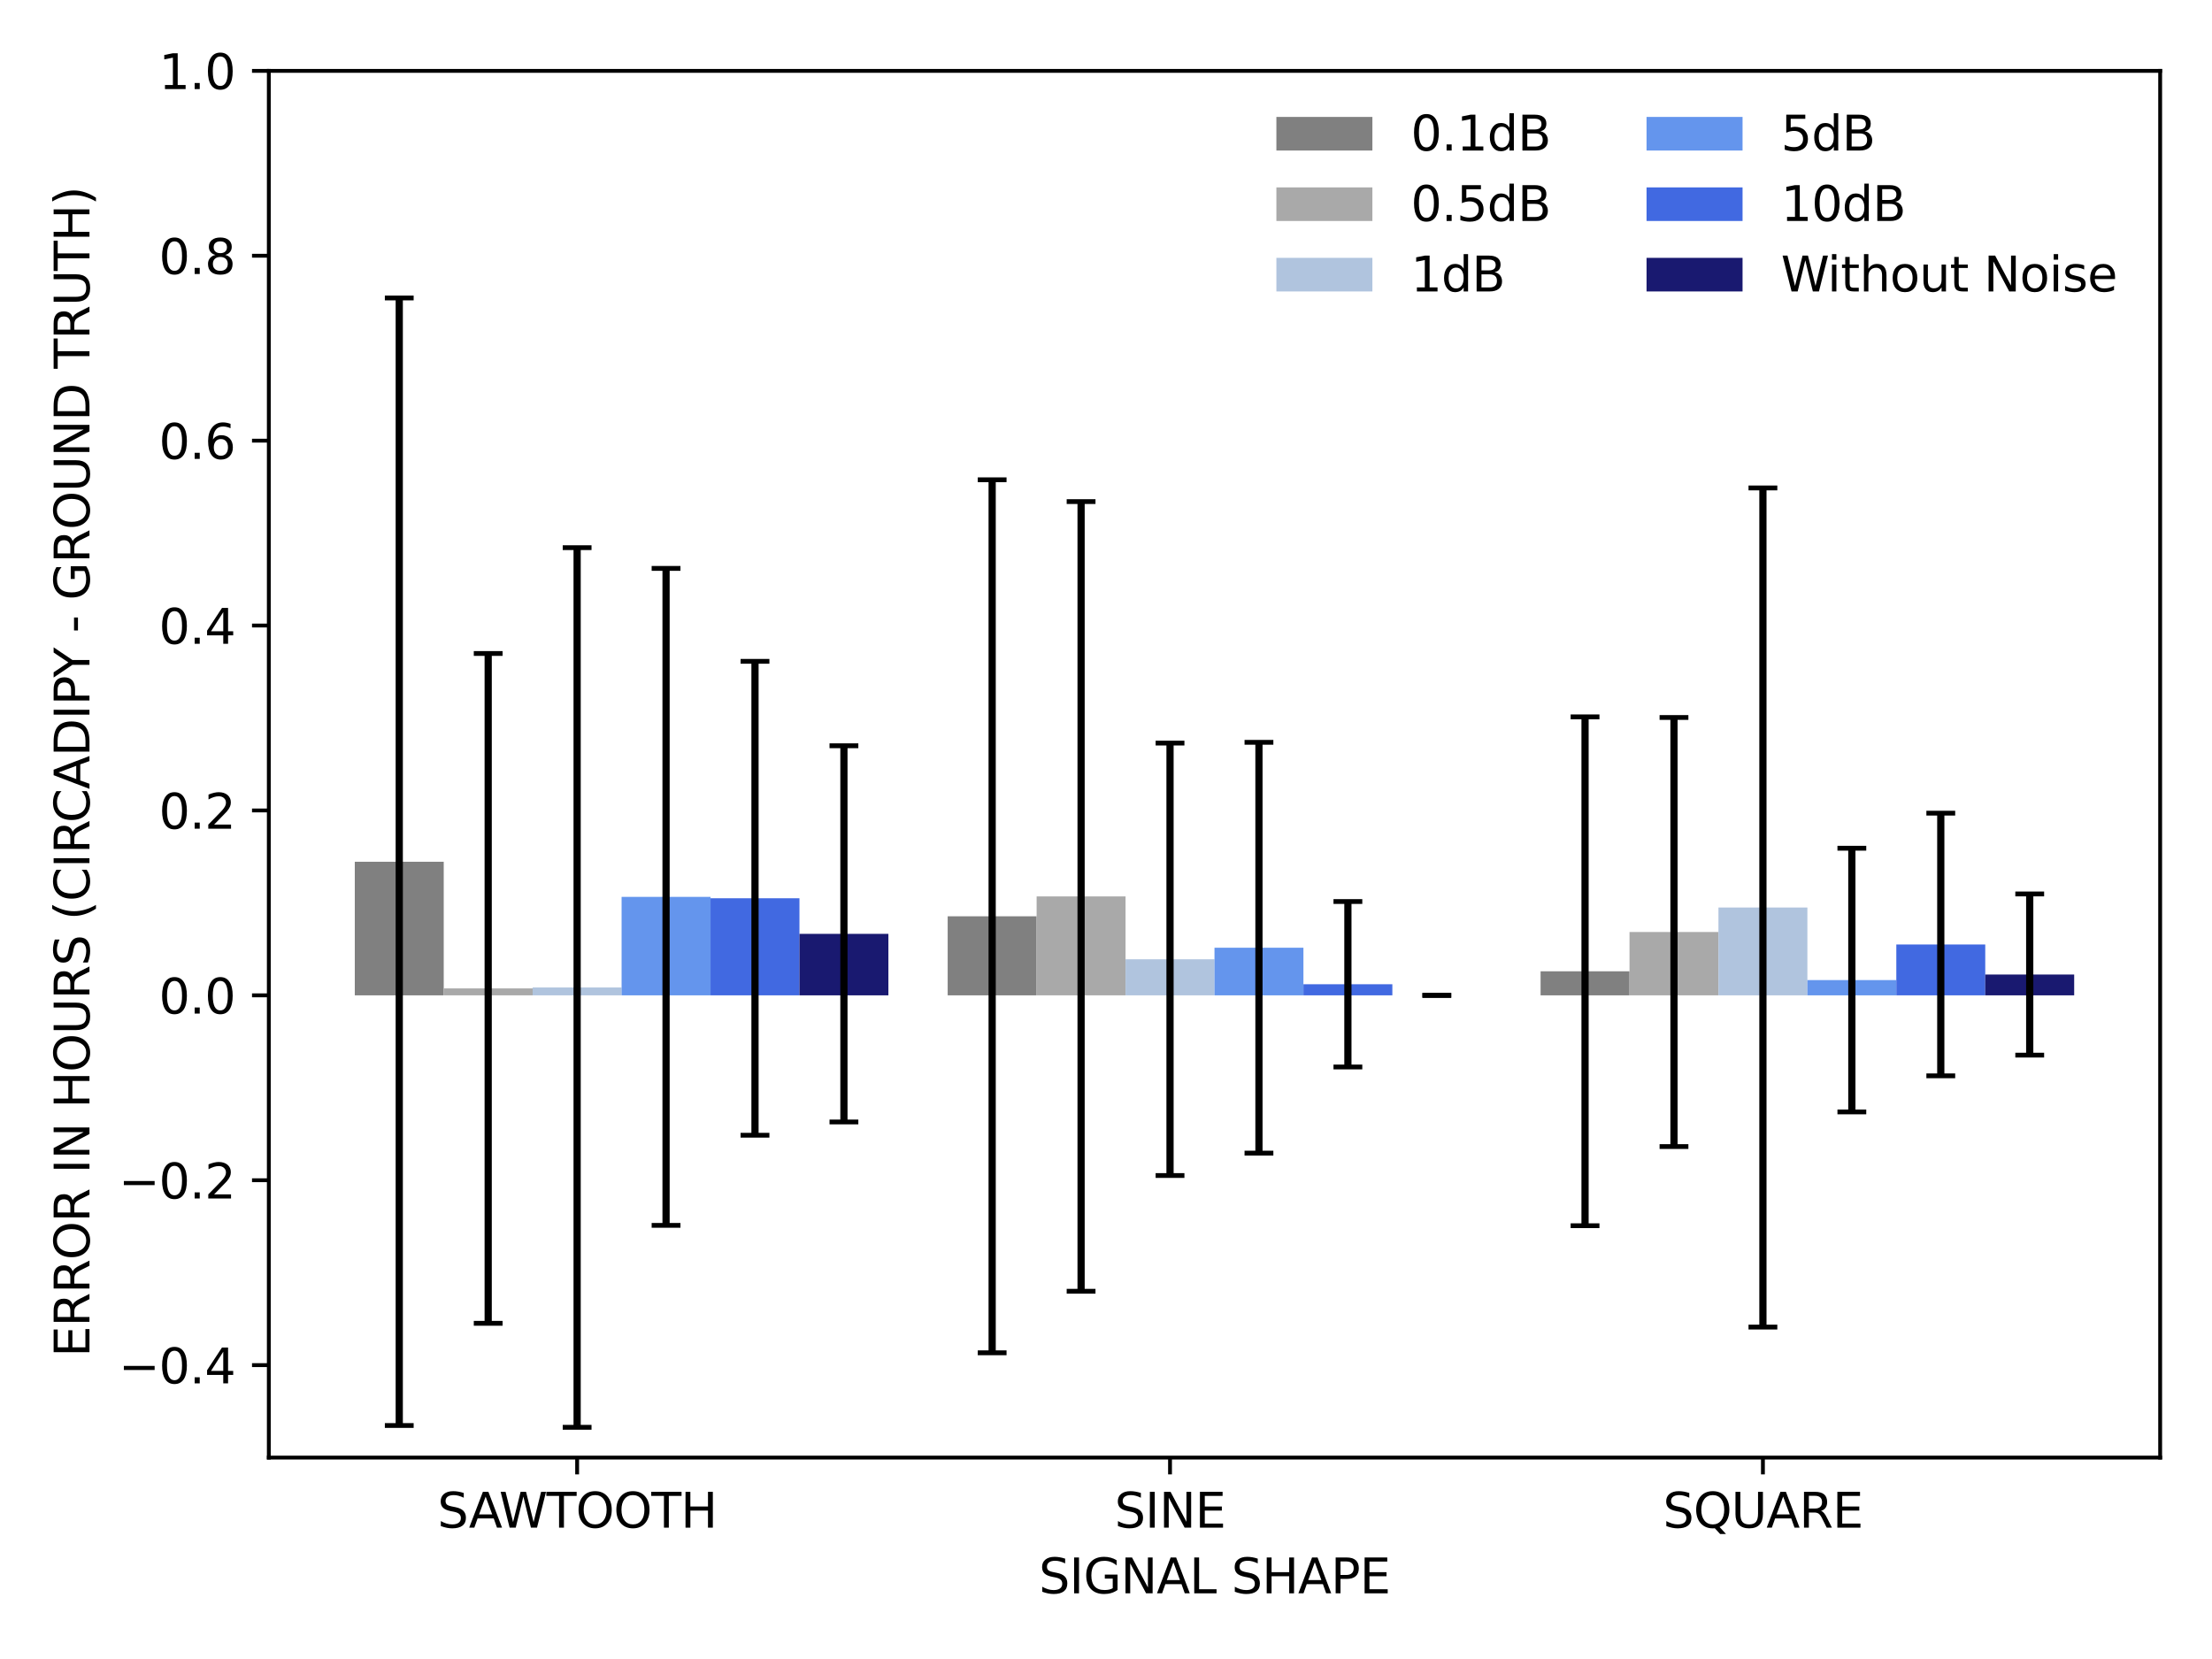 <?xml version="1.0" encoding="utf-8" standalone="no"?>
<!DOCTYPE svg PUBLIC "-//W3C//DTD SVG 1.1//EN"
  "http://www.w3.org/Graphics/SVG/1.1/DTD/svg11.dtd">
<svg xmlns:xlink="http://www.w3.org/1999/xlink" width="460.8pt" height="345.6pt" viewBox="0 0 460.8 345.6" xmlns="http://www.w3.org/2000/svg" version="1.1">
 <defs>
  <style type="text/css">*{stroke-linejoin: round; stroke-linecap: butt}</style>
 </defs>
 <g id="figure_1">
  <g id="patch_1">
   <path d="M 0 345.6 
L 460.8 345.6 
L 460.8 0 
L 0 0 
z
" style="fill: #ffffff"/>
  </g>
  <g id="axes_1">
   <g id="patch_2">
    <path d="M 56 303.64 
L 450 303.64 
L 450 14.76 
L 56 14.76 
z
" style="fill: #ffffff"/>
   </g>
   <g id="patch_3">
    <path d="M 73.909 207.347 
L 92.436 207.347 
L 92.436 179.518 
L 73.909 179.518 
z
" clip-path="url(#p63960e36d1)" style="fill: #808080"/>
   </g>
   <g id="patch_4">
    <path d="M 197.42 207.347 
L 215.947 207.347 
L 215.947 190.881 
L 197.42 190.881 
z
" clip-path="url(#p63960e36d1)" style="fill: #808080"/>
   </g>
   <g id="patch_5">
    <path d="M 320.931 207.347 
L 339.458 207.347 
L 339.458 202.339 
L 320.931 202.339 
z
" clip-path="url(#p63960e36d1)" style="fill: #808080"/>
   </g>
   <g id="patch_6">
    <path d="M 92.436 207.347 
L 110.962 207.347 
L 110.962 205.902 
L 92.436 205.902 
z
" clip-path="url(#p63960e36d1)" style="fill: #a9a9a9"/>
   </g>
   <g id="patch_7">
    <path d="M 215.947 207.347 
L 234.473 207.347 
L 234.473 186.74 
L 215.947 186.74 
z
" clip-path="url(#p63960e36d1)" style="fill: #a9a9a9"/>
   </g>
   <g id="patch_8">
    <path d="M 339.458 207.347 
L 357.984 207.347 
L 357.984 194.154 
L 339.458 194.154 
z
" clip-path="url(#p63960e36d1)" style="fill: #a9a9a9"/>
   </g>
   <g id="patch_9">
    <path d="M 110.962 207.347 
L 129.489 207.347 
L 129.489 205.71 
L 110.962 205.71 
z
" clip-path="url(#p63960e36d1)" style="fill: #b0c4de"/>
   </g>
   <g id="patch_10">
    <path d="M 234.473 207.347 
L 253 207.347 
L 253 199.836 
L 234.473 199.836 
z
" clip-path="url(#p63960e36d1)" style="fill: #b0c4de"/>
   </g>
   <g id="patch_11">
    <path d="M 357.984 207.347 
L 376.511 207.347 
L 376.511 189.051 
L 357.984 189.051 
z
" clip-path="url(#p63960e36d1)" style="fill: #b0c4de"/>
   </g>
   <g id="patch_12">
    <path d="M 129.489 207.347 
L 148.016 207.347 
L 148.016 186.836 
L 129.489 186.836 
z
" clip-path="url(#p63960e36d1)" style="fill: #6495ed"/>
   </g>
   <g id="patch_13">
    <path d="M 253 207.347 
L 271.527 207.347 
L 271.527 197.428 
L 253 197.428 
z
" clip-path="url(#p63960e36d1)" style="fill: #6495ed"/>
   </g>
   <g id="patch_14">
    <path d="M 376.511 207.347 
L 395.038 207.347 
L 395.038 204.169 
L 376.511 204.169 
z
" clip-path="url(#p63960e36d1)" style="fill: #6495ed"/>
   </g>
   <g id="patch_15">
    <path d="M 148.016 207.347 
L 166.542 207.347 
L 166.542 187.125 
L 148.016 187.125 
z
" clip-path="url(#p63960e36d1)" style="fill: #4169e1"/>
   </g>
   <g id="patch_16">
    <path d="M 271.527 207.347 
L 290.053 207.347 
L 290.053 205.036 
L 271.527 205.036 
z
" clip-path="url(#p63960e36d1)" style="fill: #4169e1"/>
   </g>
   <g id="patch_17">
    <path d="M 395.038 207.347 
L 413.564 207.347 
L 413.564 196.754 
L 395.038 196.754 
z
" clip-path="url(#p63960e36d1)" style="fill: #4169e1"/>
   </g>
   <g id="patch_18">
    <path d="M 166.542 207.347 
L 185.069 207.347 
L 185.069 194.54 
L 166.542 194.54 
z
" clip-path="url(#p63960e36d1)" style="fill: #191970"/>
   </g>
   <g id="patch_19">
    <path d="M 290.053 207.347 
L 308.58 207.347 
L 308.58 207.347 
L 290.053 207.347 
z
" clip-path="url(#p63960e36d1)" style="fill: #191970"/>
   </g>
   <g id="patch_20">
    <path d="M 413.564 207.347 
L 432.091 207.347 
L 432.091 203.013 
L 413.564 203.013 
z
" clip-path="url(#p63960e36d1)" style="fill: #191970"/>
   </g>
   <g id="matplotlib.axis_1">
    <g id="xtick_1">
     <g id="line2d_1">
      <defs>
       <path id="m685eb2fe6b" d="M 0 0 
L 0 3.5 
" style="stroke: #000000; stroke-width: 0.8"/>
      </defs>
      <g>
       <use xlink:href="#m685eb2fe6b" x="120.226" y="303.64" style="stroke: #000000; stroke-width: 0.8"/>
      </g>
     </g>
     <g id="text_1">
      <!-- SAWTOOTH -->
      <g transform="translate(91.129 318.238) scale(0.1 -0.1)">
       <defs>
        <path id="DejaVuSans-53" d="M 3425 4513 
L 3425 3897 
Q 3066 4069 2747 4153 
Q 2428 4238 2131 4238 
Q 1616 4238 1336 4038 
Q 1056 3838 1056 3469 
Q 1056 3159 1242 3001 
Q 1428 2844 1947 2747 
L 2328 2669 
Q 3034 2534 3370 2195 
Q 3706 1856 3706 1288 
Q 3706 609 3251 259 
Q 2797 -91 1919 -91 
Q 1588 -91 1214 -16 
Q 841 59 441 206 
L 441 856 
Q 825 641 1194 531 
Q 1563 422 1919 422 
Q 2459 422 2753 634 
Q 3047 847 3047 1241 
Q 3047 1584 2836 1778 
Q 2625 1972 2144 2069 
L 1759 2144 
Q 1053 2284 737 2584 
Q 422 2884 422 3419 
Q 422 4038 858 4394 
Q 1294 4750 2059 4750 
Q 2388 4750 2728 4690 
Q 3069 4631 3425 4513 
z
" transform="scale(0.016)"/>
        <path id="DejaVuSans-41" d="M 2188 4044 
L 1331 1722 
L 3047 1722 
L 2188 4044 
z
M 1831 4666 
L 2547 4666 
L 4325 0 
L 3669 0 
L 3244 1197 
L 1141 1197 
L 716 0 
L 50 0 
L 1831 4666 
z
" transform="scale(0.016)"/>
        <path id="DejaVuSans-57" d="M 213 4666 
L 850 4666 
L 1831 722 
L 2809 4666 
L 3519 4666 
L 4500 722 
L 5478 4666 
L 6119 4666 
L 4947 0 
L 4153 0 
L 3169 4050 
L 2175 0 
L 1381 0 
L 213 4666 
z
" transform="scale(0.016)"/>
        <path id="DejaVuSans-54" d="M -19 4666 
L 3928 4666 
L 3928 4134 
L 2272 4134 
L 2272 0 
L 1638 0 
L 1638 4134 
L -19 4134 
L -19 4666 
z
" transform="scale(0.016)"/>
        <path id="DejaVuSans-4f" d="M 2522 4238 
Q 1834 4238 1429 3725 
Q 1025 3213 1025 2328 
Q 1025 1447 1429 934 
Q 1834 422 2522 422 
Q 3209 422 3611 934 
Q 4013 1447 4013 2328 
Q 4013 3213 3611 3725 
Q 3209 4238 2522 4238 
z
M 2522 4750 
Q 3503 4750 4090 4092 
Q 4678 3434 4678 2328 
Q 4678 1225 4090 567 
Q 3503 -91 2522 -91 
Q 1538 -91 948 565 
Q 359 1222 359 2328 
Q 359 3434 948 4092 
Q 1538 4750 2522 4750 
z
" transform="scale(0.016)"/>
        <path id="DejaVuSans-48" d="M 628 4666 
L 1259 4666 
L 1259 2753 
L 3553 2753 
L 3553 4666 
L 4184 4666 
L 4184 0 
L 3553 0 
L 3553 2222 
L 1259 2222 
L 1259 0 
L 628 0 
L 628 4666 
z
" transform="scale(0.016)"/>
       </defs>
       <use xlink:href="#DejaVuSans-53"/>
       <use xlink:href="#DejaVuSans-41" x="65.352"/>
       <use xlink:href="#DejaVuSans-57" x="128.26"/>
       <use xlink:href="#DejaVuSans-54" x="227.137"/>
       <use xlink:href="#DejaVuSans-4f" x="288.221"/>
       <use xlink:href="#DejaVuSans-4f" x="366.932"/>
       <use xlink:href="#DejaVuSans-54" x="445.643"/>
       <use xlink:href="#DejaVuSans-48" x="506.727"/>
      </g>
     </g>
    </g>
    <g id="xtick_2">
     <g id="line2d_2">
      <g>
       <use xlink:href="#m685eb2fe6b" x="243.737" y="303.64" style="stroke: #000000; stroke-width: 0.8"/>
      </g>
     </g>
     <g id="text_2">
      <!-- SINE -->
      <g transform="translate(232.187 318.238) scale(0.1 -0.1)">
       <defs>
        <path id="DejaVuSans-49" d="M 628 4666 
L 1259 4666 
L 1259 0 
L 628 0 
L 628 4666 
z
" transform="scale(0.016)"/>
        <path id="DejaVuSans-4e" d="M 628 4666 
L 1478 4666 
L 3547 763 
L 3547 4666 
L 4159 4666 
L 4159 0 
L 3309 0 
L 1241 3903 
L 1241 0 
L 628 0 
L 628 4666 
z
" transform="scale(0.016)"/>
        <path id="DejaVuSans-45" d="M 628 4666 
L 3578 4666 
L 3578 4134 
L 1259 4134 
L 1259 2753 
L 3481 2753 
L 3481 2222 
L 1259 2222 
L 1259 531 
L 3634 531 
L 3634 0 
L 628 0 
L 628 4666 
z
" transform="scale(0.016)"/>
       </defs>
       <use xlink:href="#DejaVuSans-53"/>
       <use xlink:href="#DejaVuSans-49" x="63.477"/>
       <use xlink:href="#DejaVuSans-4e" x="92.969"/>
       <use xlink:href="#DejaVuSans-45" x="167.773"/>
      </g>
     </g>
    </g>
    <g id="xtick_3">
     <g id="line2d_3">
      <g>
       <use xlink:href="#m685eb2fe6b" x="367.248" y="303.64" style="stroke: #000000; stroke-width: 0.8"/>
      </g>
     </g>
     <g id="text_3">
      <!-- SQUARE -->
      <g transform="translate(346.424 318.238) scale(0.1 -0.1)">
       <defs>
        <path id="DejaVuSans-51" d="M 2522 4238 
Q 1834 4238 1429 3725 
Q 1025 3213 1025 2328 
Q 1025 1447 1429 934 
Q 1834 422 2522 422 
Q 3209 422 3611 934 
Q 4013 1447 4013 2328 
Q 4013 3213 3611 3725 
Q 3209 4238 2522 4238 
z
M 3406 84 
L 4238 -825 
L 3475 -825 
L 2784 -78 
Q 2681 -84 2626 -87 
Q 2572 -91 2522 -91 
Q 1538 -91 948 567 
Q 359 1225 359 2328 
Q 359 3434 948 4092 
Q 1538 4750 2522 4750 
Q 3503 4750 4090 4092 
Q 4678 3434 4678 2328 
Q 4678 1516 4351 937 
Q 4025 359 3406 84 
z
" transform="scale(0.016)"/>
        <path id="DejaVuSans-55" d="M 556 4666 
L 1191 4666 
L 1191 1831 
Q 1191 1081 1462 751 
Q 1734 422 2344 422 
Q 2950 422 3222 751 
Q 3494 1081 3494 1831 
L 3494 4666 
L 4128 4666 
L 4128 1753 
Q 4128 841 3676 375 
Q 3225 -91 2344 -91 
Q 1459 -91 1007 375 
Q 556 841 556 1753 
L 556 4666 
z
" transform="scale(0.016)"/>
        <path id="DejaVuSans-52" d="M 2841 2188 
Q 3044 2119 3236 1894 
Q 3428 1669 3622 1275 
L 4263 0 
L 3584 0 
L 2988 1197 
Q 2756 1666 2539 1819 
Q 2322 1972 1947 1972 
L 1259 1972 
L 1259 0 
L 628 0 
L 628 4666 
L 2053 4666 
Q 2853 4666 3247 4331 
Q 3641 3997 3641 3322 
Q 3641 2881 3436 2590 
Q 3231 2300 2841 2188 
z
M 1259 4147 
L 1259 2491 
L 2053 2491 
Q 2509 2491 2742 2702 
Q 2975 2913 2975 3322 
Q 2975 3731 2742 3939 
Q 2509 4147 2053 4147 
L 1259 4147 
z
" transform="scale(0.016)"/>
       </defs>
       <use xlink:href="#DejaVuSans-53"/>
       <use xlink:href="#DejaVuSans-51" x="63.477"/>
       <use xlink:href="#DejaVuSans-55" x="142.188"/>
       <use xlink:href="#DejaVuSans-41" x="215.381"/>
       <use xlink:href="#DejaVuSans-52" x="283.789"/>
       <use xlink:href="#DejaVuSans-45" x="353.271"/>
      </g>
     </g>
    </g>
    <g id="text_4">
     <!-- SIGNAL SHAPE -->
     <g transform="translate(216.412 331.917) scale(0.1 -0.1)">
      <defs>
       <path id="DejaVuSans-47" d="M 3809 666 
L 3809 1919 
L 2778 1919 
L 2778 2438 
L 4434 2438 
L 4434 434 
Q 4069 175 3628 42 
Q 3188 -91 2688 -91 
Q 1594 -91 976 548 
Q 359 1188 359 2328 
Q 359 3472 976 4111 
Q 1594 4750 2688 4750 
Q 3144 4750 3555 4637 
Q 3966 4525 4313 4306 
L 4313 3634 
Q 3963 3931 3569 4081 
Q 3175 4231 2741 4231 
Q 1884 4231 1454 3753 
Q 1025 3275 1025 2328 
Q 1025 1384 1454 906 
Q 1884 428 2741 428 
Q 3075 428 3337 486 
Q 3600 544 3809 666 
z
" transform="scale(0.016)"/>
       <path id="DejaVuSans-4c" d="M 628 4666 
L 1259 4666 
L 1259 531 
L 3531 531 
L 3531 0 
L 628 0 
L 628 4666 
z
" transform="scale(0.016)"/>
       <path id="DejaVuSans-20" transform="scale(0.016)"/>
       <path id="DejaVuSans-50" d="M 1259 4147 
L 1259 2394 
L 2053 2394 
Q 2494 2394 2734 2622 
Q 2975 2850 2975 3272 
Q 2975 3691 2734 3919 
Q 2494 4147 2053 4147 
L 1259 4147 
z
M 628 4666 
L 2053 4666 
Q 2838 4666 3239 4311 
Q 3641 3956 3641 3272 
Q 3641 2581 3239 2228 
Q 2838 1875 2053 1875 
L 1259 1875 
L 1259 0 
L 628 0 
L 628 4666 
z
" transform="scale(0.016)"/>
      </defs>
      <use xlink:href="#DejaVuSans-53"/>
      <use xlink:href="#DejaVuSans-49" x="63.477"/>
      <use xlink:href="#DejaVuSans-47" x="92.969"/>
      <use xlink:href="#DejaVuSans-4e" x="170.459"/>
      <use xlink:href="#DejaVuSans-41" x="245.264"/>
      <use xlink:href="#DejaVuSans-4c" x="313.672"/>
      <use xlink:href="#DejaVuSans-20" x="369.385"/>
      <use xlink:href="#DejaVuSans-53" x="401.172"/>
      <use xlink:href="#DejaVuSans-48" x="464.648"/>
      <use xlink:href="#DejaVuSans-41" x="539.844"/>
      <use xlink:href="#DejaVuSans-50" x="608.252"/>
      <use xlink:href="#DejaVuSans-45" x="668.555"/>
     </g>
    </g>
   </g>
   <g id="matplotlib.axis_2">
    <g id="ytick_1">
     <g id="line2d_4">
      <defs>
       <path id="mec7ba1e06a" d="M 0 0 
L -3.5 0 
" style="stroke: #000000; stroke-width: 0.8"/>
      </defs>
      <g>
       <use xlink:href="#mec7ba1e06a" x="56" y="284.381" style="stroke: #000000; stroke-width: 0.8"/>
      </g>
     </g>
     <g id="text_5">
      <!-- −0.4 -->
      <g transform="translate(24.717 288.181) scale(0.1 -0.1)">
       <defs>
        <path id="DejaVuSans-2212" d="M 678 2272 
L 4684 2272 
L 4684 1741 
L 678 1741 
L 678 2272 
z
" transform="scale(0.016)"/>
        <path id="DejaVuSans-30" d="M 2034 4250 
Q 1547 4250 1301 3770 
Q 1056 3291 1056 2328 
Q 1056 1369 1301 889 
Q 1547 409 2034 409 
Q 2525 409 2770 889 
Q 3016 1369 3016 2328 
Q 3016 3291 2770 3770 
Q 2525 4250 2034 4250 
z
M 2034 4750 
Q 2819 4750 3233 4129 
Q 3647 3509 3647 2328 
Q 3647 1150 3233 529 
Q 2819 -91 2034 -91 
Q 1250 -91 836 529 
Q 422 1150 422 2328 
Q 422 3509 836 4129 
Q 1250 4750 2034 4750 
z
" transform="scale(0.016)"/>
        <path id="DejaVuSans-2e" d="M 684 794 
L 1344 794 
L 1344 0 
L 684 0 
L 684 794 
z
" transform="scale(0.016)"/>
        <path id="DejaVuSans-34" d="M 2419 4116 
L 825 1625 
L 2419 1625 
L 2419 4116 
z
M 2253 4666 
L 3047 4666 
L 3047 1625 
L 3713 1625 
L 3713 1100 
L 3047 1100 
L 3047 0 
L 2419 0 
L 2419 1100 
L 313 1100 
L 313 1709 
L 2253 4666 
z
" transform="scale(0.016)"/>
       </defs>
       <use xlink:href="#DejaVuSans-2212"/>
       <use xlink:href="#DejaVuSans-30" x="83.789"/>
       <use xlink:href="#DejaVuSans-2e" x="147.412"/>
       <use xlink:href="#DejaVuSans-34" x="179.199"/>
      </g>
     </g>
    </g>
    <g id="ytick_2">
     <g id="line2d_5">
      <g>
       <use xlink:href="#mec7ba1e06a" x="56" y="245.864" style="stroke: #000000; stroke-width: 0.8"/>
      </g>
     </g>
     <g id="text_6">
      <!-- −0.2 -->
      <g transform="translate(24.717 249.663) scale(0.1 -0.1)">
       <defs>
        <path id="DejaVuSans-32" d="M 1228 531 
L 3431 531 
L 3431 0 
L 469 0 
L 469 531 
Q 828 903 1448 1529 
Q 2069 2156 2228 2338 
Q 2531 2678 2651 2914 
Q 2772 3150 2772 3378 
Q 2772 3750 2511 3984 
Q 2250 4219 1831 4219 
Q 1534 4219 1204 4116 
Q 875 4013 500 3803 
L 500 4441 
Q 881 4594 1212 4672 
Q 1544 4750 1819 4750 
Q 2544 4750 2975 4387 
Q 3406 4025 3406 3419 
Q 3406 3131 3298 2873 
Q 3191 2616 2906 2266 
Q 2828 2175 2409 1742 
Q 1991 1309 1228 531 
z
" transform="scale(0.016)"/>
       </defs>
       <use xlink:href="#DejaVuSans-2212"/>
       <use xlink:href="#DejaVuSans-30" x="83.789"/>
       <use xlink:href="#DejaVuSans-2e" x="147.412"/>
       <use xlink:href="#DejaVuSans-32" x="179.199"/>
      </g>
     </g>
    </g>
    <g id="ytick_3">
     <g id="line2d_6">
      <g>
       <use xlink:href="#mec7ba1e06a" x="56" y="207.347" style="stroke: #000000; stroke-width: 0.8"/>
      </g>
     </g>
     <g id="text_7">
      <!-- 0.0 -->
      <g transform="translate(33.097 211.146) scale(0.1 -0.1)">
       <use xlink:href="#DejaVuSans-30"/>
       <use xlink:href="#DejaVuSans-2e" x="63.623"/>
       <use xlink:href="#DejaVuSans-30" x="95.41"/>
      </g>
     </g>
    </g>
    <g id="ytick_4">
     <g id="line2d_7">
      <g>
       <use xlink:href="#mec7ba1e06a" x="56" y="168.829" style="stroke: #000000; stroke-width: 0.8"/>
      </g>
     </g>
     <g id="text_8">
      <!-- 0.2 -->
      <g transform="translate(33.097 172.629) scale(0.1 -0.1)">
       <use xlink:href="#DejaVuSans-30"/>
       <use xlink:href="#DejaVuSans-2e" x="63.623"/>
       <use xlink:href="#DejaVuSans-32" x="95.41"/>
      </g>
     </g>
    </g>
    <g id="ytick_5">
     <g id="line2d_8">
      <g>
       <use xlink:href="#mec7ba1e06a" x="56" y="130.312" style="stroke: #000000; stroke-width: 0.8"/>
      </g>
     </g>
     <g id="text_9">
      <!-- 0.4 -->
      <g transform="translate(33.097 134.111) scale(0.1 -0.1)">
       <use xlink:href="#DejaVuSans-30"/>
       <use xlink:href="#DejaVuSans-2e" x="63.623"/>
       <use xlink:href="#DejaVuSans-34" x="95.41"/>
      </g>
     </g>
    </g>
    <g id="ytick_6">
     <g id="line2d_9">
      <g>
       <use xlink:href="#mec7ba1e06a" x="56" y="91.795" style="stroke: #000000; stroke-width: 0.8"/>
      </g>
     </g>
     <g id="text_10">
      <!-- 0.6 -->
      <g transform="translate(33.097 95.594) scale(0.1 -0.1)">
       <defs>
        <path id="DejaVuSans-36" d="M 2113 2584 
Q 1688 2584 1439 2293 
Q 1191 2003 1191 1497 
Q 1191 994 1439 701 
Q 1688 409 2113 409 
Q 2538 409 2786 701 
Q 3034 994 3034 1497 
Q 3034 2003 2786 2293 
Q 2538 2584 2113 2584 
z
M 3366 4563 
L 3366 3988 
Q 3128 4100 2886 4159 
Q 2644 4219 2406 4219 
Q 1781 4219 1451 3797 
Q 1122 3375 1075 2522 
Q 1259 2794 1537 2939 
Q 1816 3084 2150 3084 
Q 2853 3084 3261 2657 
Q 3669 2231 3669 1497 
Q 3669 778 3244 343 
Q 2819 -91 2113 -91 
Q 1303 -91 875 529 
Q 447 1150 447 2328 
Q 447 3434 972 4092 
Q 1497 4750 2381 4750 
Q 2619 4750 2861 4703 
Q 3103 4656 3366 4563 
z
" transform="scale(0.016)"/>
       </defs>
       <use xlink:href="#DejaVuSans-30"/>
       <use xlink:href="#DejaVuSans-2e" x="63.623"/>
       <use xlink:href="#DejaVuSans-36" x="95.41"/>
      </g>
     </g>
    </g>
    <g id="ytick_7">
     <g id="line2d_10">
      <g>
       <use xlink:href="#mec7ba1e06a" x="56" y="53.277" style="stroke: #000000; stroke-width: 0.8"/>
      </g>
     </g>
     <g id="text_11">
      <!-- 0.8 -->
      <g transform="translate(33.097 57.077) scale(0.1 -0.1)">
       <defs>
        <path id="DejaVuSans-38" d="M 2034 2216 
Q 1584 2216 1326 1975 
Q 1069 1734 1069 1313 
Q 1069 891 1326 650 
Q 1584 409 2034 409 
Q 2484 409 2743 651 
Q 3003 894 3003 1313 
Q 3003 1734 2745 1975 
Q 2488 2216 2034 2216 
z
M 1403 2484 
Q 997 2584 770 2862 
Q 544 3141 544 3541 
Q 544 4100 942 4425 
Q 1341 4750 2034 4750 
Q 2731 4750 3128 4425 
Q 3525 4100 3525 3541 
Q 3525 3141 3298 2862 
Q 3072 2584 2669 2484 
Q 3125 2378 3379 2068 
Q 3634 1759 3634 1313 
Q 3634 634 3220 271 
Q 2806 -91 2034 -91 
Q 1263 -91 848 271 
Q 434 634 434 1313 
Q 434 1759 690 2068 
Q 947 2378 1403 2484 
z
M 1172 3481 
Q 1172 3119 1398 2916 
Q 1625 2713 2034 2713 
Q 2441 2713 2670 2916 
Q 2900 3119 2900 3481 
Q 2900 3844 2670 4047 
Q 2441 4250 2034 4250 
Q 1625 4250 1398 4047 
Q 1172 3844 1172 3481 
z
" transform="scale(0.016)"/>
       </defs>
       <use xlink:href="#DejaVuSans-30"/>
       <use xlink:href="#DejaVuSans-2e" x="63.623"/>
       <use xlink:href="#DejaVuSans-38" x="95.41"/>
      </g>
     </g>
    </g>
    <g id="ytick_8">
     <g id="line2d_11">
      <g>
       <use xlink:href="#mec7ba1e06a" x="56" y="14.76" style="stroke: #000000; stroke-width: 0.8"/>
      </g>
     </g>
     <g id="text_12">
      <!-- 1.0 -->
      <g transform="translate(33.097 18.559) scale(0.1 -0.1)">
       <defs>
        <path id="DejaVuSans-31" d="M 794 531 
L 1825 531 
L 1825 4091 
L 703 3866 
L 703 4441 
L 1819 4666 
L 2450 4666 
L 2450 531 
L 3481 531 
L 3481 0 
L 794 0 
L 794 531 
z
" transform="scale(0.016)"/>
       </defs>
       <use xlink:href="#DejaVuSans-31"/>
       <use xlink:href="#DejaVuSans-2e" x="63.623"/>
       <use xlink:href="#DejaVuSans-30" x="95.41"/>
      </g>
     </g>
    </g>
    <g id="text_13">
     <!-- ERROR IN HOURS (CIRCADIPY - GROUND TRUTH)  -->
     <g transform="translate(18.637 282.686) rotate(-90) scale(0.1 -0.1)">
      <defs>
       <path id="DejaVuSans-28" d="M 1984 4856 
Q 1566 4138 1362 3434 
Q 1159 2731 1159 2009 
Q 1159 1288 1364 580 
Q 1569 -128 1984 -844 
L 1484 -844 
Q 1016 -109 783 600 
Q 550 1309 550 2009 
Q 550 2706 781 3412 
Q 1013 4119 1484 4856 
L 1984 4856 
z
" transform="scale(0.016)"/>
       <path id="DejaVuSans-43" d="M 4122 4306 
L 4122 3641 
Q 3803 3938 3442 4084 
Q 3081 4231 2675 4231 
Q 1875 4231 1450 3742 
Q 1025 3253 1025 2328 
Q 1025 1406 1450 917 
Q 1875 428 2675 428 
Q 3081 428 3442 575 
Q 3803 722 4122 1019 
L 4122 359 
Q 3791 134 3420 21 
Q 3050 -91 2638 -91 
Q 1578 -91 968 557 
Q 359 1206 359 2328 
Q 359 3453 968 4101 
Q 1578 4750 2638 4750 
Q 3056 4750 3426 4639 
Q 3797 4528 4122 4306 
z
" transform="scale(0.016)"/>
       <path id="DejaVuSans-44" d="M 1259 4147 
L 1259 519 
L 2022 519 
Q 2988 519 3436 956 
Q 3884 1394 3884 2338 
Q 3884 3275 3436 3711 
Q 2988 4147 2022 4147 
L 1259 4147 
z
M 628 4666 
L 1925 4666 
Q 3281 4666 3915 4102 
Q 4550 3538 4550 2338 
Q 4550 1131 3912 565 
Q 3275 0 1925 0 
L 628 0 
L 628 4666 
z
" transform="scale(0.016)"/>
       <path id="DejaVuSans-59" d="M -13 4666 
L 666 4666 
L 1959 2747 
L 3244 4666 
L 3922 4666 
L 2272 2222 
L 2272 0 
L 1638 0 
L 1638 2222 
L -13 4666 
z
" transform="scale(0.016)"/>
       <path id="DejaVuSans-2d" d="M 313 2009 
L 1997 2009 
L 1997 1497 
L 313 1497 
L 313 2009 
z
" transform="scale(0.016)"/>
       <path id="DejaVuSans-29" d="M 513 4856 
L 1013 4856 
Q 1481 4119 1714 3412 
Q 1947 2706 1947 2009 
Q 1947 1309 1714 600 
Q 1481 -109 1013 -844 
L 513 -844 
Q 928 -128 1133 580 
Q 1338 1288 1338 2009 
Q 1338 2731 1133 3434 
Q 928 4138 513 4856 
z
" transform="scale(0.016)"/>
      </defs>
      <use xlink:href="#DejaVuSans-45"/>
      <use xlink:href="#DejaVuSans-52" x="63.184"/>
      <use xlink:href="#DejaVuSans-52" x="132.666"/>
      <use xlink:href="#DejaVuSans-4f" x="202.148"/>
      <use xlink:href="#DejaVuSans-52" x="280.859"/>
      <use xlink:href="#DejaVuSans-20" x="350.342"/>
      <use xlink:href="#DejaVuSans-49" x="382.129"/>
      <use xlink:href="#DejaVuSans-4e" x="411.621"/>
      <use xlink:href="#DejaVuSans-20" x="486.426"/>
      <use xlink:href="#DejaVuSans-48" x="518.213"/>
      <use xlink:href="#DejaVuSans-4f" x="593.408"/>
      <use xlink:href="#DejaVuSans-55" x="672.119"/>
      <use xlink:href="#DejaVuSans-52" x="745.312"/>
      <use xlink:href="#DejaVuSans-53" x="814.795"/>
      <use xlink:href="#DejaVuSans-20" x="878.271"/>
      <use xlink:href="#DejaVuSans-28" x="910.059"/>
      <use xlink:href="#DejaVuSans-43" x="949.072"/>
      <use xlink:href="#DejaVuSans-49" x="1018.896"/>
      <use xlink:href="#DejaVuSans-52" x="1048.389"/>
      <use xlink:href="#DejaVuSans-43" x="1112.871"/>
      <use xlink:href="#DejaVuSans-41" x="1182.695"/>
      <use xlink:href="#DejaVuSans-44" x="1251.104"/>
      <use xlink:href="#DejaVuSans-49" x="1328.105"/>
      <use xlink:href="#DejaVuSans-50" x="1357.598"/>
      <use xlink:href="#DejaVuSans-59" x="1415.65"/>
      <use xlink:href="#DejaVuSans-20" x="1476.734"/>
      <use xlink:href="#DejaVuSans-2d" x="1508.521"/>
      <use xlink:href="#DejaVuSans-20" x="1544.605"/>
      <use xlink:href="#DejaVuSans-47" x="1576.393"/>
      <use xlink:href="#DejaVuSans-52" x="1653.883"/>
      <use xlink:href="#DejaVuSans-4f" x="1723.365"/>
      <use xlink:href="#DejaVuSans-55" x="1802.076"/>
      <use xlink:href="#DejaVuSans-4e" x="1875.27"/>
      <use xlink:href="#DejaVuSans-44" x="1950.074"/>
      <use xlink:href="#DejaVuSans-20" x="2027.076"/>
      <use xlink:href="#DejaVuSans-54" x="2058.863"/>
      <use xlink:href="#DejaVuSans-52" x="2119.947"/>
      <use xlink:href="#DejaVuSans-55" x="2189.43"/>
      <use xlink:href="#DejaVuSans-54" x="2262.623"/>
      <use xlink:href="#DejaVuSans-48" x="2323.707"/>
      <use xlink:href="#DejaVuSans-29" x="2398.902"/>
      <use xlink:href="#DejaVuSans-20" x="2437.916"/>
     </g>
    </g>
   </g>
   <g id="LineCollection_1">
    <path d="M 83.172 296.96 
L 83.172 62.076 
" clip-path="url(#p63960e36d1)" style="fill: none; stroke: #000000; stroke-width: 1.5"/>
    <path d="M 206.683 281.814 
L 206.683 99.947 
" clip-path="url(#p63960e36d1)" style="fill: none; stroke: #000000; stroke-width: 1.5"/>
    <path d="M 330.194 255.342 
L 330.194 149.336 
" clip-path="url(#p63960e36d1)" style="fill: none; stroke: #000000; stroke-width: 1.5"/>
   </g>
   <g id="line2d_12">
    <defs>
     <path id="m190d311813" d="M 3 0 
L -3 -0 
" style="stroke: #000000"/>
    </defs>
    <g clip-path="url(#p63960e36d1)">
     <use xlink:href="#m190d311813" x="83.172" y="296.96" style="stroke: #000000"/>
     <use xlink:href="#m190d311813" x="206.683" y="281.814" style="stroke: #000000"/>
     <use xlink:href="#m190d311813" x="330.194" y="255.342" style="stroke: #000000"/>
    </g>
   </g>
   <g id="line2d_13">
    <g clip-path="url(#p63960e36d1)">
     <use xlink:href="#m190d311813" x="83.172" y="62.076" style="stroke: #000000"/>
     <use xlink:href="#m190d311813" x="206.683" y="99.947" style="stroke: #000000"/>
     <use xlink:href="#m190d311813" x="330.194" y="149.336" style="stroke: #000000"/>
    </g>
   </g>
   <g id="LineCollection_2">
    <path d="M 101.699 275.67 
L 101.699 136.134 
" clip-path="url(#p63960e36d1)" style="fill: none; stroke: #000000; stroke-width: 1.5"/>
    <path d="M 225.21 268.988 
L 225.21 104.491 
" clip-path="url(#p63960e36d1)" style="fill: none; stroke: #000000; stroke-width: 1.5"/>
    <path d="M 348.721 238.847 
L 348.721 149.462 
" clip-path="url(#p63960e36d1)" style="fill: none; stroke: #000000; stroke-width: 1.5"/>
   </g>
   <g id="line2d_14">
    <g clip-path="url(#p63960e36d1)">
     <use xlink:href="#m190d311813" x="101.699" y="275.67" style="stroke: #000000"/>
     <use xlink:href="#m190d311813" x="225.21" y="268.988" style="stroke: #000000"/>
     <use xlink:href="#m190d311813" x="348.721" y="238.847" style="stroke: #000000"/>
    </g>
   </g>
   <g id="line2d_15">
    <g clip-path="url(#p63960e36d1)">
     <use xlink:href="#m190d311813" x="101.699" y="136.134" style="stroke: #000000"/>
     <use xlink:href="#m190d311813" x="225.21" y="104.491" style="stroke: #000000"/>
     <use xlink:href="#m190d311813" x="348.721" y="149.462" style="stroke: #000000"/>
    </g>
   </g>
   <g id="LineCollection_3">
    <path d="M 120.226 297.334 
L 120.226 114.086 
" clip-path="url(#p63960e36d1)" style="fill: none; stroke: #000000; stroke-width: 1.5"/>
    <path d="M 243.737 244.878 
L 243.737 154.794 
" clip-path="url(#p63960e36d1)" style="fill: none; stroke: #000000; stroke-width: 1.5"/>
    <path d="M 367.248 276.455 
L 367.248 101.646 
" clip-path="url(#p63960e36d1)" style="fill: none; stroke: #000000; stroke-width: 1.5"/>
   </g>
   <g id="line2d_16">
    <g clip-path="url(#p63960e36d1)">
     <use xlink:href="#m190d311813" x="120.226" y="297.334" style="stroke: #000000"/>
     <use xlink:href="#m190d311813" x="243.737" y="244.878" style="stroke: #000000"/>
     <use xlink:href="#m190d311813" x="367.248" y="276.455" style="stroke: #000000"/>
    </g>
   </g>
   <g id="line2d_17">
    <g clip-path="url(#p63960e36d1)">
     <use xlink:href="#m190d311813" x="120.226" y="114.086" style="stroke: #000000"/>
     <use xlink:href="#m190d311813" x="243.737" y="154.794" style="stroke: #000000"/>
     <use xlink:href="#m190d311813" x="367.248" y="101.646" style="stroke: #000000"/>
    </g>
   </g>
   <g id="LineCollection_4">
    <path d="M 138.752 255.266 
L 138.752 118.406 
" clip-path="url(#p63960e36d1)" style="fill: none; stroke: #000000; stroke-width: 1.5"/>
    <path d="M 262.263 240.217 
L 262.263 154.64 
" clip-path="url(#p63960e36d1)" style="fill: none; stroke: #000000; stroke-width: 1.5"/>
    <path d="M 385.774 231.637 
L 385.774 176.701 
" clip-path="url(#p63960e36d1)" style="fill: none; stroke: #000000; stroke-width: 1.5"/>
   </g>
   <g id="line2d_18">
    <g clip-path="url(#p63960e36d1)">
     <use xlink:href="#m190d311813" x="138.752" y="255.266" style="stroke: #000000"/>
     <use xlink:href="#m190d311813" x="262.263" y="240.217" style="stroke: #000000"/>
     <use xlink:href="#m190d311813" x="385.774" y="231.637" style="stroke: #000000"/>
    </g>
   </g>
   <g id="line2d_19">
    <g clip-path="url(#p63960e36d1)">
     <use xlink:href="#m190d311813" x="138.752" y="118.406" style="stroke: #000000"/>
     <use xlink:href="#m190d311813" x="262.263" y="154.64" style="stroke: #000000"/>
     <use xlink:href="#m190d311813" x="385.774" y="176.701" style="stroke: #000000"/>
    </g>
   </g>
   <g id="LineCollection_5">
    <path d="M 157.279 236.487 
L 157.279 137.763 
" clip-path="url(#p63960e36d1)" style="fill: none; stroke: #000000; stroke-width: 1.5"/>
    <path d="M 280.79 222.268 
L 280.79 187.804 
" clip-path="url(#p63960e36d1)" style="fill: none; stroke: #000000; stroke-width: 1.5"/>
    <path d="M 404.301 224.116 
L 404.301 169.393 
" clip-path="url(#p63960e36d1)" style="fill: none; stroke: #000000; stroke-width: 1.5"/>
   </g>
   <g id="line2d_20">
    <g clip-path="url(#p63960e36d1)">
     <use xlink:href="#m190d311813" x="157.279" y="236.487" style="stroke: #000000"/>
     <use xlink:href="#m190d311813" x="280.79" y="222.268" style="stroke: #000000"/>
     <use xlink:href="#m190d311813" x="404.301" y="224.116" style="stroke: #000000"/>
    </g>
   </g>
   <g id="line2d_21">
    <g clip-path="url(#p63960e36d1)">
     <use xlink:href="#m190d311813" x="157.279" y="137.763" style="stroke: #000000"/>
     <use xlink:href="#m190d311813" x="280.79" y="187.804" style="stroke: #000000"/>
     <use xlink:href="#m190d311813" x="404.301" y="169.393" style="stroke: #000000"/>
    </g>
   </g>
   <g id="LineCollection_6">
    <path d="M 175.806 233.722 
L 175.806 155.357 
" clip-path="url(#p63960e36d1)" style="fill: none; stroke: #000000; stroke-width: 1.5"/>
    <path d="M 299.317 207.347 
L 299.317 207.347 
" clip-path="url(#p63960e36d1)" style="fill: none; stroke: #000000; stroke-width: 1.5"/>
    <path d="M 422.828 219.801 
L 422.828 186.226 
" clip-path="url(#p63960e36d1)" style="fill: none; stroke: #000000; stroke-width: 1.5"/>
   </g>
   <g id="line2d_22">
    <g clip-path="url(#p63960e36d1)">
     <use xlink:href="#m190d311813" x="175.806" y="233.722" style="stroke: #000000"/>
     <use xlink:href="#m190d311813" x="299.317" y="207.347" style="stroke: #000000"/>
     <use xlink:href="#m190d311813" x="422.828" y="219.801" style="stroke: #000000"/>
    </g>
   </g>
   <g id="line2d_23">
    <g clip-path="url(#p63960e36d1)">
     <use xlink:href="#m190d311813" x="175.806" y="155.357" style="stroke: #000000"/>
     <use xlink:href="#m190d311813" x="299.317" y="207.347" style="stroke: #000000"/>
     <use xlink:href="#m190d311813" x="422.828" y="186.226" style="stroke: #000000"/>
    </g>
   </g>
   <g id="patch_21">
    <path d="M 56 303.64 
L 56 14.76 
" style="fill: none; stroke: #000000; stroke-width: 0.8; stroke-linejoin: miter; stroke-linecap: square"/>
   </g>
   <g id="patch_22">
    <path d="M 450 303.64 
L 450 14.76 
" style="fill: none; stroke: #000000; stroke-width: 0.8; stroke-linejoin: miter; stroke-linecap: square"/>
   </g>
   <g id="patch_23">
    <path d="M 56 303.64 
L 450 303.64 
" style="fill: none; stroke: #000000; stroke-width: 0.8; stroke-linejoin: miter; stroke-linecap: square"/>
   </g>
   <g id="patch_24">
    <path d="M 56 14.76 
L 450 14.76 
" style="fill: none; stroke: #000000; stroke-width: 0.8; stroke-linejoin: miter; stroke-linecap: square"/>
   </g>
   <g id="legend_1">
    <g id="patch_25">
     <path d="M 265.894 31.358 
L 285.894 31.358 
L 285.894 24.358 
L 265.894 24.358 
z
" style="fill: #808080"/>
    </g>
    <g id="text_14">
     <!-- 0.1dB -->
     <g transform="translate(293.894 31.358) scale(0.1 -0.1)">
      <defs>
       <path id="DejaVuSans-64" d="M 2906 2969 
L 2906 4863 
L 3481 4863 
L 3481 0 
L 2906 0 
L 2906 525 
Q 2725 213 2448 61 
Q 2172 -91 1784 -91 
Q 1150 -91 751 415 
Q 353 922 353 1747 
Q 353 2572 751 3078 
Q 1150 3584 1784 3584 
Q 2172 3584 2448 3432 
Q 2725 3281 2906 2969 
z
M 947 1747 
Q 947 1113 1208 752 
Q 1469 391 1925 391 
Q 2381 391 2643 752 
Q 2906 1113 2906 1747 
Q 2906 2381 2643 2742 
Q 2381 3103 1925 3103 
Q 1469 3103 1208 2742 
Q 947 2381 947 1747 
z
" transform="scale(0.016)"/>
       <path id="DejaVuSans-42" d="M 1259 2228 
L 1259 519 
L 2272 519 
Q 2781 519 3026 730 
Q 3272 941 3272 1375 
Q 3272 1813 3026 2020 
Q 2781 2228 2272 2228 
L 1259 2228 
z
M 1259 4147 
L 1259 2741 
L 2194 2741 
Q 2656 2741 2882 2914 
Q 3109 3088 3109 3444 
Q 3109 3797 2882 3972 
Q 2656 4147 2194 4147 
L 1259 4147 
z
M 628 4666 
L 2241 4666 
Q 2963 4666 3353 4366 
Q 3744 4066 3744 3513 
Q 3744 3084 3544 2831 
Q 3344 2578 2956 2516 
Q 3422 2416 3680 2098 
Q 3938 1781 3938 1306 
Q 3938 681 3513 340 
Q 3088 0 2303 0 
L 628 0 
L 628 4666 
z
" transform="scale(0.016)"/>
      </defs>
      <use xlink:href="#DejaVuSans-30"/>
      <use xlink:href="#DejaVuSans-2e" x="63.623"/>
      <use xlink:href="#DejaVuSans-31" x="95.41"/>
      <use xlink:href="#DejaVuSans-64" x="159.033"/>
      <use xlink:href="#DejaVuSans-42" x="222.51"/>
     </g>
    </g>
    <g id="patch_26">
     <path d="M 265.894 46.037 
L 285.894 46.037 
L 285.894 39.037 
L 265.894 39.037 
z
" style="fill: #a9a9a9"/>
    </g>
    <g id="text_15">
     <!-- 0.5dB -->
     <g transform="translate(293.894 46.037) scale(0.1 -0.1)">
      <defs>
       <path id="DejaVuSans-35" d="M 691 4666 
L 3169 4666 
L 3169 4134 
L 1269 4134 
L 1269 2991 
Q 1406 3038 1543 3061 
Q 1681 3084 1819 3084 
Q 2600 3084 3056 2656 
Q 3513 2228 3513 1497 
Q 3513 744 3044 326 
Q 2575 -91 1722 -91 
Q 1428 -91 1123 -41 
Q 819 9 494 109 
L 494 744 
Q 775 591 1075 516 
Q 1375 441 1709 441 
Q 2250 441 2565 725 
Q 2881 1009 2881 1497 
Q 2881 1984 2565 2268 
Q 2250 2553 1709 2553 
Q 1456 2553 1204 2497 
Q 953 2441 691 2322 
L 691 4666 
z
" transform="scale(0.016)"/>
      </defs>
      <use xlink:href="#DejaVuSans-30"/>
      <use xlink:href="#DejaVuSans-2e" x="63.623"/>
      <use xlink:href="#DejaVuSans-35" x="95.41"/>
      <use xlink:href="#DejaVuSans-64" x="159.033"/>
      <use xlink:href="#DejaVuSans-42" x="222.51"/>
     </g>
    </g>
    <g id="patch_27">
     <path d="M 265.894 60.715 
L 285.894 60.715 
L 285.894 53.715 
L 265.894 53.715 
z
" style="fill: #b0c4de"/>
    </g>
    <g id="text_16">
     <!-- 1dB -->
     <g transform="translate(293.894 60.715) scale(0.1 -0.1)">
      <use xlink:href="#DejaVuSans-31"/>
      <use xlink:href="#DejaVuSans-64" x="63.623"/>
      <use xlink:href="#DejaVuSans-42" x="127.1"/>
     </g>
    </g>
    <g id="patch_28">
     <path d="M 343.006 31.358 
L 363.006 31.358 
L 363.006 24.358 
L 343.006 24.358 
z
" style="fill: #6495ed"/>
    </g>
    <g id="text_17">
     <!-- 5dB -->
     <g transform="translate(371.006 31.358) scale(0.1 -0.1)">
      <use xlink:href="#DejaVuSans-35"/>
      <use xlink:href="#DejaVuSans-64" x="63.623"/>
      <use xlink:href="#DejaVuSans-42" x="127.1"/>
     </g>
    </g>
    <g id="patch_29">
     <path d="M 343.006 46.037 
L 363.006 46.037 
L 363.006 39.037 
L 343.006 39.037 
z
" style="fill: #4169e1"/>
    </g>
    <g id="text_18">
     <!-- 10dB -->
     <g transform="translate(371.006 46.037) scale(0.1 -0.1)">
      <use xlink:href="#DejaVuSans-31"/>
      <use xlink:href="#DejaVuSans-30" x="63.623"/>
      <use xlink:href="#DejaVuSans-64" x="127.246"/>
      <use xlink:href="#DejaVuSans-42" x="190.723"/>
     </g>
    </g>
    <g id="patch_30">
     <path d="M 343.006 60.715 
L 363.006 60.715 
L 363.006 53.715 
L 343.006 53.715 
z
" style="fill: #191970"/>
    </g>
    <g id="text_19">
     <!-- Without Noise -->
     <g transform="translate(371.006 60.715) scale(0.1 -0.1)">
      <defs>
       <path id="DejaVuSans-69" d="M 603 3500 
L 1178 3500 
L 1178 0 
L 603 0 
L 603 3500 
z
M 603 4863 
L 1178 4863 
L 1178 4134 
L 603 4134 
L 603 4863 
z
" transform="scale(0.016)"/>
       <path id="DejaVuSans-74" d="M 1172 4494 
L 1172 3500 
L 2356 3500 
L 2356 3053 
L 1172 3053 
L 1172 1153 
Q 1172 725 1289 603 
Q 1406 481 1766 481 
L 2356 481 
L 2356 0 
L 1766 0 
Q 1100 0 847 248 
Q 594 497 594 1153 
L 594 3053 
L 172 3053 
L 172 3500 
L 594 3500 
L 594 4494 
L 1172 4494 
z
" transform="scale(0.016)"/>
       <path id="DejaVuSans-68" d="M 3513 2113 
L 3513 0 
L 2938 0 
L 2938 2094 
Q 2938 2591 2744 2837 
Q 2550 3084 2163 3084 
Q 1697 3084 1428 2787 
Q 1159 2491 1159 1978 
L 1159 0 
L 581 0 
L 581 4863 
L 1159 4863 
L 1159 2956 
Q 1366 3272 1645 3428 
Q 1925 3584 2291 3584 
Q 2894 3584 3203 3211 
Q 3513 2838 3513 2113 
z
" transform="scale(0.016)"/>
       <path id="DejaVuSans-6f" d="M 1959 3097 
Q 1497 3097 1228 2736 
Q 959 2375 959 1747 
Q 959 1119 1226 758 
Q 1494 397 1959 397 
Q 2419 397 2687 759 
Q 2956 1122 2956 1747 
Q 2956 2369 2687 2733 
Q 2419 3097 1959 3097 
z
M 1959 3584 
Q 2709 3584 3137 3096 
Q 3566 2609 3566 1747 
Q 3566 888 3137 398 
Q 2709 -91 1959 -91 
Q 1206 -91 779 398 
Q 353 888 353 1747 
Q 353 2609 779 3096 
Q 1206 3584 1959 3584 
z
" transform="scale(0.016)"/>
       <path id="DejaVuSans-75" d="M 544 1381 
L 544 3500 
L 1119 3500 
L 1119 1403 
Q 1119 906 1312 657 
Q 1506 409 1894 409 
Q 2359 409 2629 706 
Q 2900 1003 2900 1516 
L 2900 3500 
L 3475 3500 
L 3475 0 
L 2900 0 
L 2900 538 
Q 2691 219 2414 64 
Q 2138 -91 1772 -91 
Q 1169 -91 856 284 
Q 544 659 544 1381 
z
M 1991 3584 
L 1991 3584 
z
" transform="scale(0.016)"/>
       <path id="DejaVuSans-73" d="M 2834 3397 
L 2834 2853 
Q 2591 2978 2328 3040 
Q 2066 3103 1784 3103 
Q 1356 3103 1142 2972 
Q 928 2841 928 2578 
Q 928 2378 1081 2264 
Q 1234 2150 1697 2047 
L 1894 2003 
Q 2506 1872 2764 1633 
Q 3022 1394 3022 966 
Q 3022 478 2636 193 
Q 2250 -91 1575 -91 
Q 1294 -91 989 -36 
Q 684 19 347 128 
L 347 722 
Q 666 556 975 473 
Q 1284 391 1588 391 
Q 1994 391 2212 530 
Q 2431 669 2431 922 
Q 2431 1156 2273 1281 
Q 2116 1406 1581 1522 
L 1381 1569 
Q 847 1681 609 1914 
Q 372 2147 372 2553 
Q 372 3047 722 3315 
Q 1072 3584 1716 3584 
Q 2034 3584 2315 3537 
Q 2597 3491 2834 3397 
z
" transform="scale(0.016)"/>
       <path id="DejaVuSans-65" d="M 3597 1894 
L 3597 1613 
L 953 1613 
Q 991 1019 1311 708 
Q 1631 397 2203 397 
Q 2534 397 2845 478 
Q 3156 559 3463 722 
L 3463 178 
Q 3153 47 2828 -22 
Q 2503 -91 2169 -91 
Q 1331 -91 842 396 
Q 353 884 353 1716 
Q 353 2575 817 3079 
Q 1281 3584 2069 3584 
Q 2775 3584 3186 3129 
Q 3597 2675 3597 1894 
z
M 3022 2063 
Q 3016 2534 2758 2815 
Q 2500 3097 2075 3097 
Q 1594 3097 1305 2825 
Q 1016 2553 972 2059 
L 3022 2063 
z
" transform="scale(0.016)"/>
      </defs>
      <use xlink:href="#DejaVuSans-57"/>
      <use xlink:href="#DejaVuSans-69" x="96.627"/>
      <use xlink:href="#DejaVuSans-74" x="124.41"/>
      <use xlink:href="#DejaVuSans-68" x="163.619"/>
      <use xlink:href="#DejaVuSans-6f" x="226.998"/>
      <use xlink:href="#DejaVuSans-75" x="288.18"/>
      <use xlink:href="#DejaVuSans-74" x="351.559"/>
      <use xlink:href="#DejaVuSans-20" x="390.768"/>
      <use xlink:href="#DejaVuSans-4e" x="422.555"/>
      <use xlink:href="#DejaVuSans-6f" x="497.359"/>
      <use xlink:href="#DejaVuSans-69" x="558.541"/>
      <use xlink:href="#DejaVuSans-73" x="586.324"/>
      <use xlink:href="#DejaVuSans-65" x="638.424"/>
     </g>
    </g>
   </g>
  </g>
 </g>
 <defs>
  <clipPath id="p63960e36d1">
   <rect x="56" y="14.76" width="394" height="288.88"/>
  </clipPath>
 </defs>
</svg>
